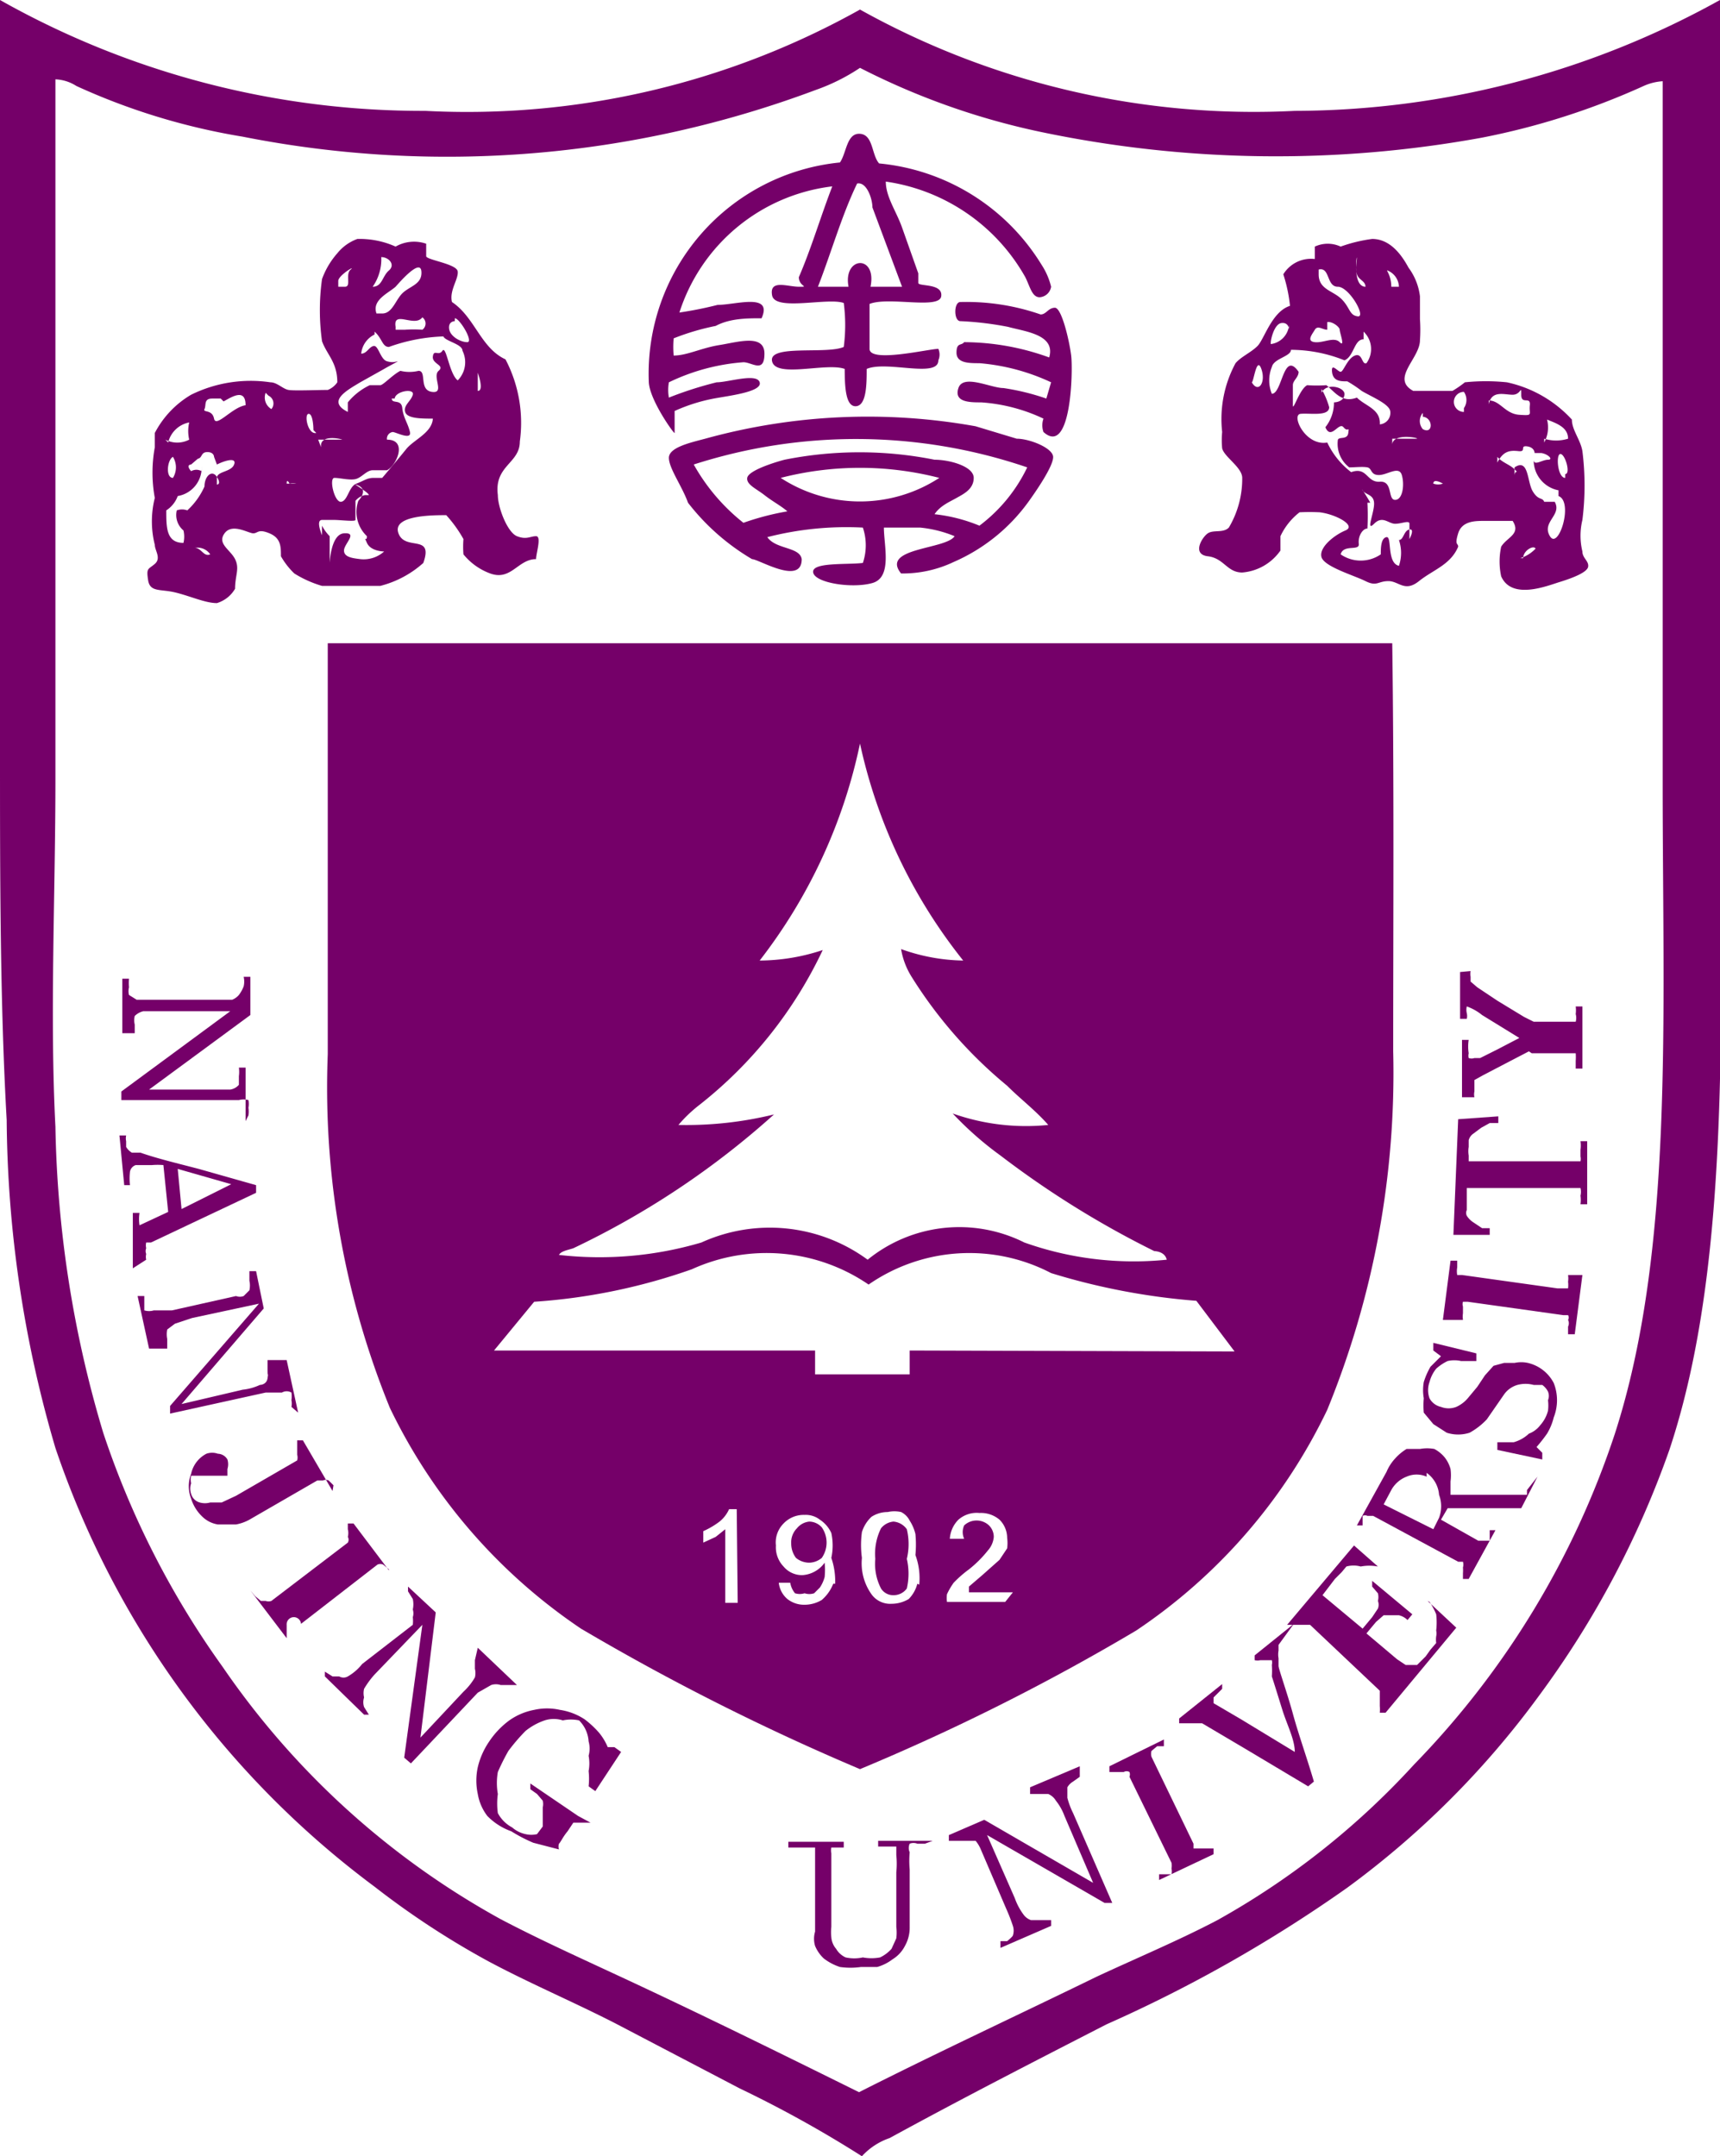 <svg xmlns="http://www.w3.org/2000/svg" viewBox="0 0 18 22.56"><defs><style>.cls-1,.cls-2{fill:#750069;}.cls-1{fill-rule:evenodd;}</style></defs><g id="图层_2" data-name="图层 2"><g id="图层_7" data-name="图层 7"><path class="cls-1" d="M0,0A9,9,0,0,0,4.45,1.16,8.43,8.43,0,0,0,9,.1a8.47,8.47,0,0,0,4.55,1.06A9.2,9.2,0,0,0,18,0c0,2.65,0,5.18,0,7.82s.14,5.34-.53,7.35a9.77,9.77,0,0,1-1.37,2.58,9.25,9.25,0,0,1-2,2,14.7,14.7,0,0,1-2.52,1.43c-.76.39-1.52.78-2.27,1.19a.7.7,0,0,0-.29.19,12.27,12.27,0,0,0-1.28-.71l-1.3-.68c-.45-.23-.9-.42-1.33-.65a8.71,8.71,0,0,1-1.19-.78A9.52,9.52,0,0,1,.58,15.15a12.42,12.42,0,0,1-.51-3.43C0,10.48,0,9.16,0,7.87,0,5.25,0,2.67,0,0,0,0,0,0,0,0ZM8.54.94a11,11,0,0,1-6,.49A6.84,6.84,0,0,1,.8.9.44.44,0,0,0,.58.83c0,2.44,0,5,0,7.32,0,1.22-.06,2.47,0,3.64a11.79,11.79,0,0,0,.5,3.2,9.12,9.12,0,0,0,1.25,2.45,8.48,8.48,0,0,0,2.91,2.64c.4.21.82.4,1.25.6.84.39,1.67.8,2.5,1.21.83-.42,1.67-.81,2.49-1.21.43-.2.86-.38,1.26-.59a8.19,8.19,0,0,0,2.06-1.63A9,9,0,0,0,16.9,15c.62-1.92.5-4.35.5-6.8s0-4.91,0-7.35A.57.57,0,0,0,17.2.9a7.61,7.61,0,0,1-1.69.54,12,12,0,0,1-4.62-.06A7.56,7.56,0,0,1,9,.71,2.06,2.06,0,0,1,8.54.94Z"/><path class="cls-1" d="M9.2,1.71a2.24,2.24,0,0,1,1.7,1.06A.74.74,0,0,1,11,3a.13.13,0,0,1-.12.11c-.08,0-.1-.11-.15-.21a2,2,0,0,0-1.46-1c0,.16.11.31.17.48l.17.48s0,.06,0,.1.26,0,.24.14-.55,0-.75.08c0,.14,0,.32,0,.47s.62,0,.72,0a.15.15,0,0,1,0,.12c0,.19-.54,0-.75.09,0,.15,0,.38-.11.39s-.12-.2-.12-.39c-.19-.07-.72.1-.76-.08s.57-.07.75-.15a1.77,1.77,0,0,0,0-.46c-.17-.06-.72.09-.75-.08S8.24,3,8.36,3s0,0,0-.1c.13-.3.23-.64.35-.95a1.92,1.92,0,0,0-1.6,1.32,4,4,0,0,0,.4-.08c.19,0,.58-.13.46.14-.15,0-.33,0-.48.08a2.54,2.54,0,0,0-.44.13,1,1,0,0,0,0,.18c.14,0,.29-.08.48-.11S8,3.49,8,3.7s-.13.09-.22.09A2.16,2.16,0,0,0,7,4a.45.45,0,0,0,0,.16A3.85,3.85,0,0,1,7.5,4c.12,0,.42-.1.45,0s-.32.14-.48.17a1.81,1.81,0,0,0-.41.13c0,.09,0,.21,0,.23S6.8,4.19,6.79,4a2.22,2.22,0,0,1,2-2.3c.07-.1.07-.31.21-.3S9.12,1.62,9.2,1.71Zm-.07.46c0-.09-.06-.27-.16-.25-.16.33-.27.72-.41,1.08h.32c-.06-.32.3-.34.23,0h.33Z"/><path class="cls-1" d="M4.46,2.55s0,.09,0,.13.32.08.33.16-.09.2-.06.32c.24.16.3.48.56.6a1.43,1.43,0,0,1,.15.86c0,.23-.27.25-.23.56,0,.13.1.39.2.43s.14,0,.2,0,0,.18,0,.24c-.19,0-.26.23-.48.15a.65.65,0,0,1-.28-.2,1,1,0,0,1,0-.16,1.35,1.35,0,0,0-.18-.25c-.14,0-.57,0-.5.19s.37,0,.26.31a1.07,1.07,0,0,1-.45.24H3.8s-.07,0-.12,0-.21,0-.31,0A1.15,1.15,0,0,1,3.08,6a.79.79,0,0,1-.14-.18c0-.1,0-.19-.12-.24s-.12,0-.17,0-.22-.11-.3,0,.06.17.11.27,0,.17,0,.31a.33.33,0,0,1-.19.15c-.12,0-.27-.07-.43-.11s-.27,0-.29-.13,0-.11.07-.17,0-.14,0-.2a1,1,0,0,1,0-.49,1.47,1.47,0,0,1,0-.53c0-.06,0-.12,0-.15A1,1,0,0,1,2,4.13,1.41,1.41,0,0,1,2.83,4c.07,0,.13.07.19.08s.29,0,.41,0A.22.22,0,0,0,3.53,4c0-.21-.11-.29-.16-.43a2.35,2.35,0,0,1,0-.65.84.84,0,0,1,.16-.27.48.48,0,0,1,.21-.15.92.92,0,0,1,.4.08A.39.39,0,0,1,4.46,2.55ZM3.9,3C4,3,4,2.89,4.07,2.83s0-.14-.08-.14A.5.5,0,0,1,3.9,3Zm-.36,0s0,0,.07,0,0-.13.06-.18S3.54,2.88,3.54,2.94Zm.6,0c-.08.07-.25.14-.2.28H4c.11,0,.14-.15.22-.22s.2-.09.19-.22S4.21,2.92,4.14,3Zm0,.45s0,0,0,0,.06,0,.1,0a1.27,1.27,0,0,1,.18,0,.08.08,0,0,0,0-.13C4.34,3.43,4.11,3.24,4.14,3.42Zm.62-.09s-.07,0-.06.08.12.14.19.14S4.81,3.33,4.76,3.33Zm-.84.14a.25.25,0,0,0-.14.2c.06,0,.08-.07.13-.08s.07.14.14.16.1,0,.11,0-.09.05-.14.08L3.77,4c-.15.09-.35.2-.13.31,0,0,0-.07,0-.1a.66.66,0,0,1,.23-.18s.08,0,.11,0,.13-.11.21-.15a.4.4,0,0,0,.19,0c.09,0,0,.2.14.22s0-.16.07-.22-.07-.07-.06-.15.06,0,.1-.06.07.24.16.31a.27.27,0,0,0,.05-.31c0-.07-.18-.1-.2-.15a1.86,1.86,0,0,0-.57.11C4,3.63,4,3.54,3.92,3.47ZM5,4.09c.07,0,0-.19,0-.19S5,4.09,5,4.09Zm-.9.08c0,.06.1,0,.11.1s.06.16.08.25-.15,0-.18,0a.07.07,0,0,0-.06.08c.22,0,.1.27,0,.32H3.9c-.06,0-.11.07-.17.09S3.56,5,3.5,5s0,.26.07.25.08-.16.16-.19S3.84,5,3.91,5,4,5,4,5s.17-.2.25-.3.27-.17.28-.32c-.12,0-.27,0-.29-.07s.06-.11.08-.18S4.14,4.09,4.13,4.17Zm-1.79,0s0,0-.09,0-.06.07-.08.11.08,0,.1.1.19-.12.33-.14C2.57,4.06,2.43,4.15,2.34,4.2Zm.47-.06a.14.14,0,0,0,.06.17A.09.09,0,0,0,2.81,4.14Zm.5.39s0-.17-.05-.17S3.22,4.55,3.31,4.53Zm-1.55.1a.27.27,0,0,0,.25,0,.4.4,0,0,1,0-.18A.28.28,0,0,0,1.76,4.63Zm1.6,0c.07,0,.23,0,.25,0S3.34,4.53,3.36,4.68Zm-1.09.18s0-.05-.07-.05-.05.06-.1.07L2,4.86s-.06,0,0,.07a.11.11,0,0,1,.11,0s0-.06,0-.05a.3.3,0,0,1-.25.31.3.3,0,0,1-.12.15c0,.18,0,.34.18.34a.28.28,0,0,0,0-.13.21.21,0,0,1-.07-.21.16.16,0,0,1,.11,0,.76.76,0,0,0,.18-.25c0-.11.08-.18.13-.1s0,.08,0,.08,0,0,0-.07.15-.06.18-.14S2.35,4.82,2.27,4.86ZM1.81,5a.21.21,0,0,0,0-.22C1.75,4.81,1.73,5,1.81,5ZM3,5.06s.08,0,.1,0,0,0,0,0a.18.18,0,0,0-.07,0S3,5,3,5.06Zm.82.12a.17.17,0,0,0-.1.06c0,.07,0,.18,0,.2s-.16,0-.22,0-.06,0-.13,0,0,.16,0,.16,0-.1,0-.1a.44.44,0,0,0,.08.11c0,.07,0,.21,0,.27s0-.29.15-.3,0,.11,0,.18.09.08.17.09a.32.32,0,0,0,.25-.08s-.14,0-.18-.09,0,0,0-.07a.35.35,0,0,1-.09-.37s.11-.11,0-.16S3.86,5.15,3.86,5.18Zm-1.79.55v0c.08,0,.1.1.17.07A.16.16,0,0,0,2.07,5.73Z"/><path class="cls-1" d="M15.83,5.45c-.08,0-.21,0-.3,0s-.23,0-.27.13,0,.1,0,.14c-.08.19-.26.24-.41.36s-.21,0-.32,0-.12.06-.24,0-.43-.15-.46-.25.13-.23.25-.28-.1-.17-.27-.19a2.06,2.06,0,0,0-.21,0,.68.68,0,0,0-.2.25c0,.05,0,.11,0,.15a.54.54,0,0,1-.4.23c-.16,0-.19-.15-.36-.17s-.06-.2,0-.24.16,0,.22-.06A1,1,0,0,0,13,5c0-.11-.19-.22-.21-.31a.91.91,0,0,1,0-.17,1.23,1.23,0,0,1,.14-.72c.06-.07.16-.11.23-.18s.15-.36.34-.42a1.6,1.6,0,0,0-.07-.33.34.34,0,0,1,.33-.16s0-.09,0-.13a.32.32,0,0,1,.27,0,1.59,1.59,0,0,1,.33-.08c.19,0,.31.17.38.3a.63.63,0,0,1,.12.3v.24a1.6,1.6,0,0,1,0,.22c0,.19-.31.4-.07.53.13,0,.27,0,.41,0A1.05,1.05,0,0,0,15.33,4a2.15,2.15,0,0,1,.44,0,1.29,1.29,0,0,1,.68.39c0,.11.09.21.11.33a2.89,2.89,0,0,1,0,.72.7.7,0,0,0,0,.33c0,.07.07.1.06.16s-.17.12-.3.16-.5.19-.61-.06a.73.73,0,0,1,0-.31C15.77,5.62,15.92,5.59,15.83,5.45ZM14.29,3c0-.06-.07-.07-.09-.13s0-.12,0-.17S14.15,3,14.29,3Zm.27,0s.07,0,.08,0a.19.19,0,0,0-.12-.17C14.5,2.82,14.56,2.88,14.56,3Zm-.76-.13c0,.16.15.17.24.26s.08.17.17.18S14.12,3,14,3,13.92,2.79,13.8,2.82Zm-.31.58s0-.08-.08-.07-.12.2-.11.22A.22.22,0,0,0,13.49,3.4Zm.4,0c-.05,0-.1-.05-.13,0s-.09.12,0,.13.2-.06.26,0,0-.1,0-.13S13.94,3.36,13.89,3.37Zm.38.1c-.1,0-.1.18-.2.22a1.51,1.51,0,0,0-.56-.11c0,.07-.18.09-.2.18a.37.37,0,0,0,0,.28c.11,0,.12-.46.28-.23,0,.06-.06.09-.06.14s0,.14,0,.21.07-.17.15-.21a1.38,1.38,0,0,0,.2,0c.09.07.16.19.32.13.09.09.25.12.24.28a.12.12,0,0,0,.11-.13c0-.08-.2-.16-.3-.22a1.3,1.3,0,0,0-.15-.1c-.07,0-.15,0-.16-.1s.06,0,.09,0,.07-.14.15-.17.07.1.12.08A.25.25,0,0,0,14.27,3.47ZM13.1,4c.07.12.15,0,.1-.14S13.12,4,13.1,4Zm.73.07a.84.84,0,0,1,.08.19c0,.1-.2.06-.3.07s.05.34.28.3a.84.84,0,0,0,.25.31c.17-.06.16.11.3.1s.08.19.16.19.1-.16.07-.26-.15,0-.24,0-.07-.07-.12-.08-.13,0-.19,0A.31.31,0,0,1,14,4.61c0-.05.1,0,.11-.08s0,0-.05-.06-.13.14-.19,0a.41.41,0,0,0,.09-.26s.1,0,.11-.08S13.88,4,13.83,4.11Zm1.75.12c.12,0,.17.14.32.15s.1,0,.11-.1-.09,0-.09-.11,0,0-.09,0S15.61,4.08,15.58,4.23Zm-.26.08a.15.15,0,0,0,0-.17A.09.09,0,0,0,15.32,4.31Zm-.43.05a.13.13,0,0,0,0,.17C15,4.55,15,4.37,14.89,4.36Zm1.27.27a.42.42,0,0,0,.25,0c0-.12-.12-.16-.22-.2A.33.33,0,0,1,16.16,4.63Zm-1.59,0s.18,0,.25,0S14.58,4.52,14.57,4.65Zm1.1.19c.05.06.13.08.18.13s0,0,0,.07,0,0,0-.09c.15-.1.13.15.19.25s.1.06.12.11l.11,0c.08.14-.14.21-.05.36s.25-.36.09-.42c0,0,0,0,0-.06a.32.32,0,0,1-.26-.32c0,.07.09,0,.15,0s0-.06-.07-.07l-.07,0s0-.06-.08-.07,0,.06-.09.05S15.73,4.72,15.67,4.84Zm.71.18c.06,0,0-.21-.05-.21S16.3,5,16.38,5ZM15,5.06a.15.15,0,0,0,.1,0v0S15,5,15,5.06Zm-.69.2a2.44,2.44,0,0,1,0,.27c-.05,0-.1.08-.09.16s-.16,0-.19.11a.37.37,0,0,0,.42,0c0-.06,0-.17.06-.18s0,.27.13.3a.42.42,0,0,0,0-.27c.05,0,.05-.1.11-.11s0,.1,0,.1,0-.12,0-.16-.08,0-.15,0-.13-.09-.22,0,0-.11,0-.21-.09-.09-.12-.14S14.32,5.22,14.34,5.26Zm1.6.58a.37.37,0,0,0,.16-.1C16.05,5.7,15.94,5.76,15.94,5.84Z"/><path class="cls-1" d="M10.89,3.29c.06,0,.08-.07.15-.07s.15.34.17.5,0,1.06-.29.8a.21.21,0,0,1,0-.14,1.81,1.81,0,0,0-.65-.17c-.12,0-.29,0-.24-.15s.34,0,.47,0a2.47,2.47,0,0,1,.45.11S11,4,11,4a2.19,2.19,0,0,0-.75-.2c-.11,0-.24,0-.24-.11s.05-.07.08-.11a2.62,2.62,0,0,1,.89.16c.07-.24-.25-.27-.43-.32a3.37,3.37,0,0,0-.5-.06c-.07,0-.07-.2,0-.2A2.37,2.37,0,0,1,10.89,3.29Z"/><path class="cls-1" d="M9.43,6c-.22-.27.47-.25.56-.39a1.27,1.27,0,0,0-.36-.09l-.38,0c0,.19.09.52-.12.58s-.6,0-.62-.11.35-.08.52-.1a.58.58,0,0,0,0-.37,3.33,3.33,0,0,0-1,.1c.09.13.34.1.36.23,0,.28-.45,0-.52,0a2.36,2.36,0,0,1-.67-.59C7.14,5.09,7,4.9,7,4.79s.23-.16.38-.2a6.38,6.38,0,0,1,2.83-.13l.43.13c.13,0,.36.09.38.18s-.2.4-.25.47a1.9,1.9,0,0,1-.79.64A1.24,1.24,0,0,1,9.43,6ZM7.26,4.86a2.06,2.06,0,0,0,.52.61,2.8,2.8,0,0,1,.46-.12c-.07-.06-.15-.1-.24-.17S7.81,5.07,7.82,5s.24-.15.39-.19a4,4,0,0,1,1.57,0c.16,0,.41.07.41.19s-.11.17-.18.21-.17.08-.23.17a1.71,1.71,0,0,1,.47.12,1.66,1.66,0,0,0,.5-.61A5.55,5.55,0,0,0,7.26,4.86ZM8.17,5A1.52,1.52,0,0,0,9.83,5,3.33,3.33,0,0,0,8.17,5Z"/><path class="cls-2" d="M2.6,11.67a.28.28,0,0,0,0-.08.22.22,0,0,0,0-.08.19.19,0,0,0-.1,0H1.27v-.09l1.14-.84H1.5a.19.19,0,0,0-.09.05.19.19,0,0,0,0,.09l0,.09H1.28v-.57h.07a.51.51,0,0,0,0,.09.16.16,0,0,0,0,.08l.08.05h1a.18.18,0,0,0,.07-.05.36.36,0,0,0,.05-.09.22.22,0,0,0,0-.1h.07v.4l-1.06.78h.85a.15.15,0,0,0,.09-.05l0-.09a.34.34,0,0,0,0-.09h.07v.56Z"/><path class="cls-2" d="M1.39,13.27l0-.58h.07a.42.42,0,0,0,0,.13s0,0,0,0h0l.3-.14-.05-.49a.7.7,0,0,0-.12,0l-.1,0-.07,0h0a.09.09,0,0,0-.06.07.66.66,0,0,0,0,.14H1.3l-.05-.52h.07a.14.14,0,0,0,0,.06l0,.06a.17.17,0,0,0,.06.06l.09,0c.17.06.38.11.61.17l.6.17v.08L1.58,13l-.05,0a.13.13,0,0,0,0,.06.08.08,0,0,0,0,.06.13.13,0,0,0,0,.06Zm.51-.62.52-.26-.56-.16Z"/><path class="cls-2" d="M3.05,14.72a.17.17,0,0,0,0-.07.28.28,0,0,0,0-.08.1.1,0,0,0-.1,0l-.17,0-1,.22,0-.08.93-1.07-.7.15-.18.06-.08.06a.25.25,0,0,0,0,.1v.1H1.56l-.12-.55.07,0,0,.08s0,.07,0,.07a.17.17,0,0,0,.1,0l.19,0,.67-.15a.11.11,0,0,0,.08,0l.06-.06a.23.23,0,0,0,0-.1v-.1l.07,0,.08.39-.86,1,.64-.15a.56.56,0,0,0,.18-.05s.07,0,.08-.07,0,0,0-.09v-.1H3l.12.55Z"/><path class="cls-2" d="M3.49,15.54l0,0-.05-.05a.07.07,0,0,0-.06,0l-.06,0-.71.41a.46.46,0,0,1-.14.05H2.28a.3.3,0,0,1-.15-.07A.44.44,0,0,1,2,15.68.36.36,0,0,1,2,15.42a.31.31,0,0,1,.16-.21.18.18,0,0,1,.12,0,.12.12,0,0,1,.1.06.17.17,0,0,1,0,.1s0,.05,0,.07l-.07,0H2a.19.19,0,0,0,0,.08.17.17,0,0,0,0,.11.13.13,0,0,0,.09.09.2.2,0,0,0,.11,0l.12,0,.15-.07.64-.37,0,0a.11.11,0,0,0,0-.06s0-.05,0-.08l0-.07.06,0,.31.53Z"/><path class="cls-2" d="M3,17.14l-.38-.5,0,0s0,0,.05.06l.06.05h.05a.09.09,0,0,0,.06,0l.8-.61a.08.08,0,0,0,0,0,.06.06,0,0,0,0-.06.16.16,0,0,0,0-.08l0-.06.06,0,.37.49,0,.05,0-.06-.06-.05a.07.07,0,0,0-.06,0l0,0-.8.62a.08.08,0,0,0,0,0A.06.06,0,0,0,3,17,.25.25,0,0,0,3,17l0,.07Z"/><path class="cls-2" d="M5.39,17.63l-.07,0-.08,0a.16.16,0,0,0-.1,0L5,17.71l-.7.74-.07-.06L4.42,17l-.5.52a.92.92,0,0,0-.11.15.19.19,0,0,0,0,.09.16.16,0,0,0,0,.1l.05.08-.05,0-.41-.4,0-.05.08.05.07,0a.09.09,0,0,0,.09,0,.52.52,0,0,0,.15-.13L4.32,17a.35.35,0,0,0,0-.08.13.13,0,0,0,0-.08.26.26,0,0,0,0-.11l-.05-.08,0-.05.29.27-.16,1.31.45-.48a.64.64,0,0,0,.12-.15.19.19,0,0,0,0-.09l0-.09L5,17.24l0,0,.41.39Z"/><path class="cls-2" d="M6.18,19.07l-.06,0-.06,0H6l0,0-.06.09c-.05.06-.07.11-.09.13a.09.09,0,0,0,0,.06l-.27-.07a1.67,1.67,0,0,1-.23-.12A.66.66,0,0,1,5.1,19a.52.52,0,0,1-.1-.23.66.66,0,0,1,0-.28.8.8,0,0,1,.12-.27A.88.88,0,0,1,5.33,18a.66.66,0,0,1,.26-.11.61.61,0,0,1,.27,0,.64.64,0,0,1,.26.1,1,1,0,0,1,.15.14.6.6,0,0,1,.09.15l.07,0,.07.05-.27.41-.07-.05a.75.75,0,0,0,0-.16.43.43,0,0,0,0-.16.28.28,0,0,0,0-.15A.34.34,0,0,0,6.06,18,.41.41,0,0,0,5.89,18a.31.31,0,0,0-.19,0,.66.66,0,0,0-.2.11,2,2,0,0,0-.18.21,2.26,2.26,0,0,0-.11.22.66.66,0,0,0,0,.23.73.73,0,0,0,0,.2.36.36,0,0,0,.15.15.31.31,0,0,0,.14.07.26.26,0,0,0,.12,0l.06-.08,0-.07,0-.07,0-.06a.15.15,0,0,0,0-.07l-.06-.07-.07-.05,0-.06.5.34Z"/><path class="cls-2" d="M9.68,19.29l-.08,0a.11.11,0,0,0-.08,0,.11.11,0,0,0,0,.09,1,1,0,0,0,0,.18v.6a.39.39,0,0,1-.05.2.35.35,0,0,1-.13.14.48.48,0,0,1-.16.08l-.17,0a.78.78,0,0,1-.22,0,.56.56,0,0,1-.17-.09.38.38,0,0,1-.09-.13.26.26,0,0,1,0-.15v-.82s0-.05,0-.06,0,0,0,0l-.07,0H8.25v-.06h.58v.06H8.76l-.06,0a0,0,0,0,0,0,0,.14.14,0,0,0,0,.06v.77a.52.52,0,0,0,0,.11.21.21,0,0,0,.05.12.22.22,0,0,0,.1.09.42.42,0,0,0,.18,0,.48.48,0,0,0,.18,0,.38.38,0,0,0,.12-.09l.05-.11a.5.5,0,0,0,0-.12v-.57a.9.9,0,0,0,0-.18c0-.05,0-.08,0-.09l-.09,0-.1,0v-.06h.57Z"/><path class="cls-2" d="M11.3,18.59l-.07.05a.17.17,0,0,0-.06.06s0,.06,0,.11a.82.82,0,0,0,.06.16l.41.94-.08,0-1.23-.71.29.66a.65.65,0,0,0,.09.17.16.16,0,0,0,.08.06H11l0,.06-.53.23,0-.07.07,0s.06-.05.06-.06a.16.16,0,0,0,0-.1,1.87,1.87,0,0,0-.07-.18l-.27-.63a.35.35,0,0,0-.05-.08l-.07,0-.11,0-.1,0,0-.06.37-.16,1.14.66L11.14,19a.57.57,0,0,0-.09-.16.17.17,0,0,0-.08-.07h-.1l-.09,0,0-.07.52-.22Z"/><path class="cls-2" d="M12.7,19.4l-.57.27,0-.06.07,0,.06,0a.14.14,0,0,0,0-.06.18.18,0,0,0,0-.06l-.44-.9a.07.07,0,0,0,0-.05.06.06,0,0,0-.06,0h-.08l-.07,0,0-.06.57-.28,0,.07-.07,0-.06.05a.14.14,0,0,0,0,.06.09.09,0,0,0,0,0l.44.91,0,.05h.13l.08,0Z"/><path class="cls-2" d="M13.38,17.21s0,0,0,0l0,.06a.22.22,0,0,0,0,.08s0,.05,0,.08.09.28.15.5.15.47.22.71l-.06.05-.67-.4-.44-.26-.06,0s0,0-.06,0h-.06l-.06,0,0-.05.45-.36,0,.05-.09.09s0,.05,0,.06a0,0,0,0,0,0,0l0,0,.29.17.56.34c0-.13-.08-.28-.13-.44s-.09-.29-.11-.35a.87.87,0,0,0,0-.12.11.11,0,0,0,0-.05.05.05,0,0,0,0,0l-.06,0-.06,0a.13.13,0,0,1-.06,0l0-.05.41-.33Z"/><path class="cls-2" d="M14.94,16.75l.3.28-.74.89-.06,0a.43.43,0,0,0,0-.07s0,0,0-.06a0,0,0,0,0,0-.05s0,0,0-.05L13.71,17l-.05,0h-.07l-.06,0s0,0,0,0l-.06,0,.7-.83.25.22,0,0a.48.48,0,0,0-.18,0,.28.28,0,0,0-.15,0l-.05.06-.07.07-.13.17.42.35.1-.12.06-.09a.11.11,0,0,0,0-.08.16.16,0,0,0,0-.08l-.06-.07,0-.06.42.35-.05.06a.19.19,0,0,0-.09-.05l-.08,0-.08,0-.08.07-.1.12.32.27.09.06h.06l.06,0,.09-.09.05-.07.06-.07a.25.25,0,0,1,0-.07.15.15,0,0,0,0-.06.77.77,0,0,0,0-.17.69.69,0,0,0-.07-.13Z"/><path class="cls-2" d="M16.09,15.45l-.17.33-.41,0-.36,0-.07.12.39.22h.06s0,0,.06,0l0-.05,0-.06.06,0-.28.51-.06,0,0-.06a.39.39,0,0,0,0-.06.11.11,0,0,0,0-.06l-.05,0-.89-.48-.06,0a.06.06,0,0,0-.05,0l0,.05,0,.05-.06,0,.31-.56a.48.48,0,0,1,.09-.14.53.53,0,0,1,.12-.1l.14,0a.42.42,0,0,1,.15,0,.35.35,0,0,1,.11.09.34.34,0,0,1,.06.12.51.51,0,0,1,0,.13s0,.09,0,.14l.28,0,.28,0,.11,0,.08,0,.05,0,0-.05Zm-1.16,0a.26.26,0,0,0-.21,0,.31.31,0,0,0-.16.14l-.08.15L15,16l.06-.12a.34.34,0,0,0,0-.24A.31.31,0,0,0,14.93,15.41Z"/><path class="cls-2" d="M15.74,14.26l.11,0a.33.33,0,0,1,.14,0,.41.41,0,0,1,.27.21.49.49,0,0,1,0,.36.61.61,0,0,1-.07.17,1.71,1.71,0,0,1-.11.14l.06.06,0,.07-.47-.1,0-.08.17,0A.38.38,0,0,0,16,15a.27.27,0,0,0,.12-.09.36.36,0,0,0,.08-.15.45.45,0,0,0,0-.11.12.12,0,0,0,0-.09.2.2,0,0,0-.06-.07l-.09,0a.33.33,0,0,0-.17,0,.26.26,0,0,0-.14.1l-.09.13-.09.13a.73.73,0,0,1-.18.14.39.39,0,0,1-.24,0L15,14.9l-.1-.12a.83.83,0,0,1,0-.15.49.49,0,0,1,0-.17.77.77,0,0,1,.07-.16l.11-.11L15,14.13l0-.08.45.11,0,.08h-.16a.32.32,0,0,0-.14,0,.5.5,0,0,0-.12.08.37.37,0,0,0-.07.14.25.25,0,0,0,0,.17.18.18,0,0,0,.12.09.22.22,0,0,0,.16,0,.34.34,0,0,0,.12-.09l.1-.12.08-.12.09-.1Z"/><path class="cls-2" d="M16.56,13.34l-.08.62h-.07v-.08a.08.08,0,0,0,0-.07.05.05,0,0,0,0-.05l-.05,0-1-.14h-.05a.08.08,0,0,0,0,.05l0,.07a.25.25,0,0,0,0,.07H15.1l.08-.62h.07v.07a.22.22,0,0,0,0,.08.05.05,0,0,0,0,0l.05,0,1,.14h.06s0,0,.05,0a.31.31,0,0,0,0-.07.25.25,0,0,0,0-.07Z"/><path class="cls-2" d="M15.68,11.68v.07l-.09,0-.09.05-.08.06a.12.12,0,0,0-.05.07V12a.28.28,0,0,0,0,.09v.06l1.11,0h.06a.12.12,0,0,0,0-.05l0-.07a.34.34,0,0,0,0-.09h.07l0,.66h-.07a.34.34,0,0,0,0-.09.17.17,0,0,0,0-.08s0,0,0,0l-.07,0-1.12,0v.23a.07.07,0,0,0,0,.06.23.23,0,0,0,.07.07l.09.06.08,0v.07l-.38,0,.05-1.21Z"/><path class="cls-2" d="M15.39,10.16a.18.18,0,0,0,0,.06l0,0,0,.05.07.06.21.14.28.17.1.05h.38l.06,0,0,0a.15.15,0,0,0,0-.08.31.31,0,0,0,0-.08h.07v.65h-.07s0,0,0-.08a.54.54,0,0,0,0-.08.07.07,0,0,0,0,0h-.4l-.06,0L16,11l-.25.13-.23.12-.09.05,0,.06,0,.06a.13.13,0,0,0,0,.06H15.3v-.6h.07a.45.45,0,0,0,0,.14.11.11,0,0,0,0,.05h0l0,0a.09.09,0,0,0,.06,0l.06,0,.18-.09.23-.12-.39-.24a.54.54,0,0,0-.16-.09l0,0,0,0a.15.15,0,0,0,0,.07.13.13,0,0,1,0,.06h-.07v-.49Z"/><path class="cls-2" d="M8.47,15.92a.19.19,0,0,0-.13.07.21.21,0,0,0-.06.16.25.25,0,0,0,.05.15.22.22,0,0,0,.14.05.21.21,0,0,0,.13-.05.28.28,0,0,0,0-.32A.18.18,0,0,0,8.47,15.92Z"/><path class="cls-2" d="M9.35,15.92a.19.19,0,0,0-.13.07.6.6,0,0,0-.06.32.56.56,0,0,0,.06.31.15.15,0,0,0,.13.07.17.17,0,0,0,.14-.07.69.69,0,0,0,0-.31.66.66,0,0,0,0-.31A.19.19,0,0,0,9.35,15.92Z"/><path class="cls-2" d="M14.57,6.73H3.43a0,0,0,0,0,0,0c0,1.44,0,2.91,0,4.3a8.88,8.88,0,0,0,.65,3.7,5.83,5.83,0,0,0,2,2.31A24.63,24.63,0,0,0,9,18.51a22.93,22.93,0,0,0,2.89-1.45,5.78,5.78,0,0,0,2-2.31A9.31,9.31,0,0,0,14.58,11C14.58,9.64,14.59,8.16,14.57,6.73ZM6,13.06a8.74,8.74,0,0,0,2.1-1.4,3.85,3.85,0,0,1-1,.11,1.45,1.45,0,0,1,.22-.21A4.5,4.5,0,0,0,8.61,9.94a2.12,2.12,0,0,1-.66.11A5.56,5.56,0,0,0,9,7.78h0a5.51,5.51,0,0,0,1.08,2.27,2,2,0,0,1-.65-.12.79.79,0,0,0,.11.29,4.7,4.7,0,0,0,1,1.14c.14.14.3.26.43.41a2.3,2.3,0,0,1-1-.12,3.5,3.5,0,0,0,.5.44,9.82,9.82,0,0,0,1.61,1s.11,0,.13.09A3.42,3.42,0,0,1,10.72,13a1.52,1.52,0,0,0-1.64.18A1.73,1.73,0,0,0,7.34,13a3.76,3.76,0,0,1-1.49.13C5.87,13.09,5.94,13.08,6,13.06Zm1.72,3.71H7.59V16l-.1.08-.13.06v-.12a.85.85,0,0,0,.17-.1.35.35,0,0,0,.1-.13h.08Zm1-.2a.43.43,0,0,1-.12.17.35.35,0,0,1-.18.05.28.28,0,0,1-.18-.06.26.26,0,0,1-.09-.17h.12a.23.23,0,0,0,.05.11.17.17,0,0,0,.1,0,.16.16,0,0,0,.1,0l.06-.06a.37.37,0,0,0,.05-.11.77.77,0,0,0,0-.15v0a.31.31,0,0,1-.23.13.25.25,0,0,1-.2-.09.29.29,0,0,1-.08-.22.28.28,0,0,1,.08-.23.29.29,0,0,1,.22-.09.24.24,0,0,1,.16.05.33.33,0,0,1,.12.14.62.62,0,0,1,0,.26A.75.75,0,0,1,8.74,16.57Zm.88,0a.35.35,0,0,1-.09.16.35.35,0,0,1-.18.05.24.24,0,0,1-.21-.1.56.56,0,0,1-.1-.38,1,1,0,0,1,0-.27.37.37,0,0,1,.1-.16.31.31,0,0,1,.17-.05.32.32,0,0,1,.14,0,.2.2,0,0,1,.09.09.45.45,0,0,1,.06.14,1.18,1.18,0,0,1,0,.22A.7.7,0,0,1,9.62,16.58Zm.92.19H9.91a.31.31,0,0,1,0-.08.75.75,0,0,1,.07-.12,1.22,1.22,0,0,1,.16-.14,1.21,1.21,0,0,0,.2-.2.24.24,0,0,0,.06-.14.17.17,0,0,0-.05-.12.19.19,0,0,0-.26,0,.17.17,0,0,0,0,.14H9.94a.31.31,0,0,1,.09-.2.29.29,0,0,1,.22-.07.3.3,0,0,1,.21.07.27.27,0,0,1,.08.19.43.43,0,0,1,0,.11l-.08.12-.18.16-.14.12,0,.06h.46Zm-1-2.63,0,.25H8.53l0-.25H5.17l.42-.51a6.19,6.19,0,0,0,1.65-.34,1.89,1.89,0,0,1,1.85.16A1.85,1.85,0,0,1,11,13.32a7,7,0,0,0,1.52.29l.4.53Z"/></g></g></svg>